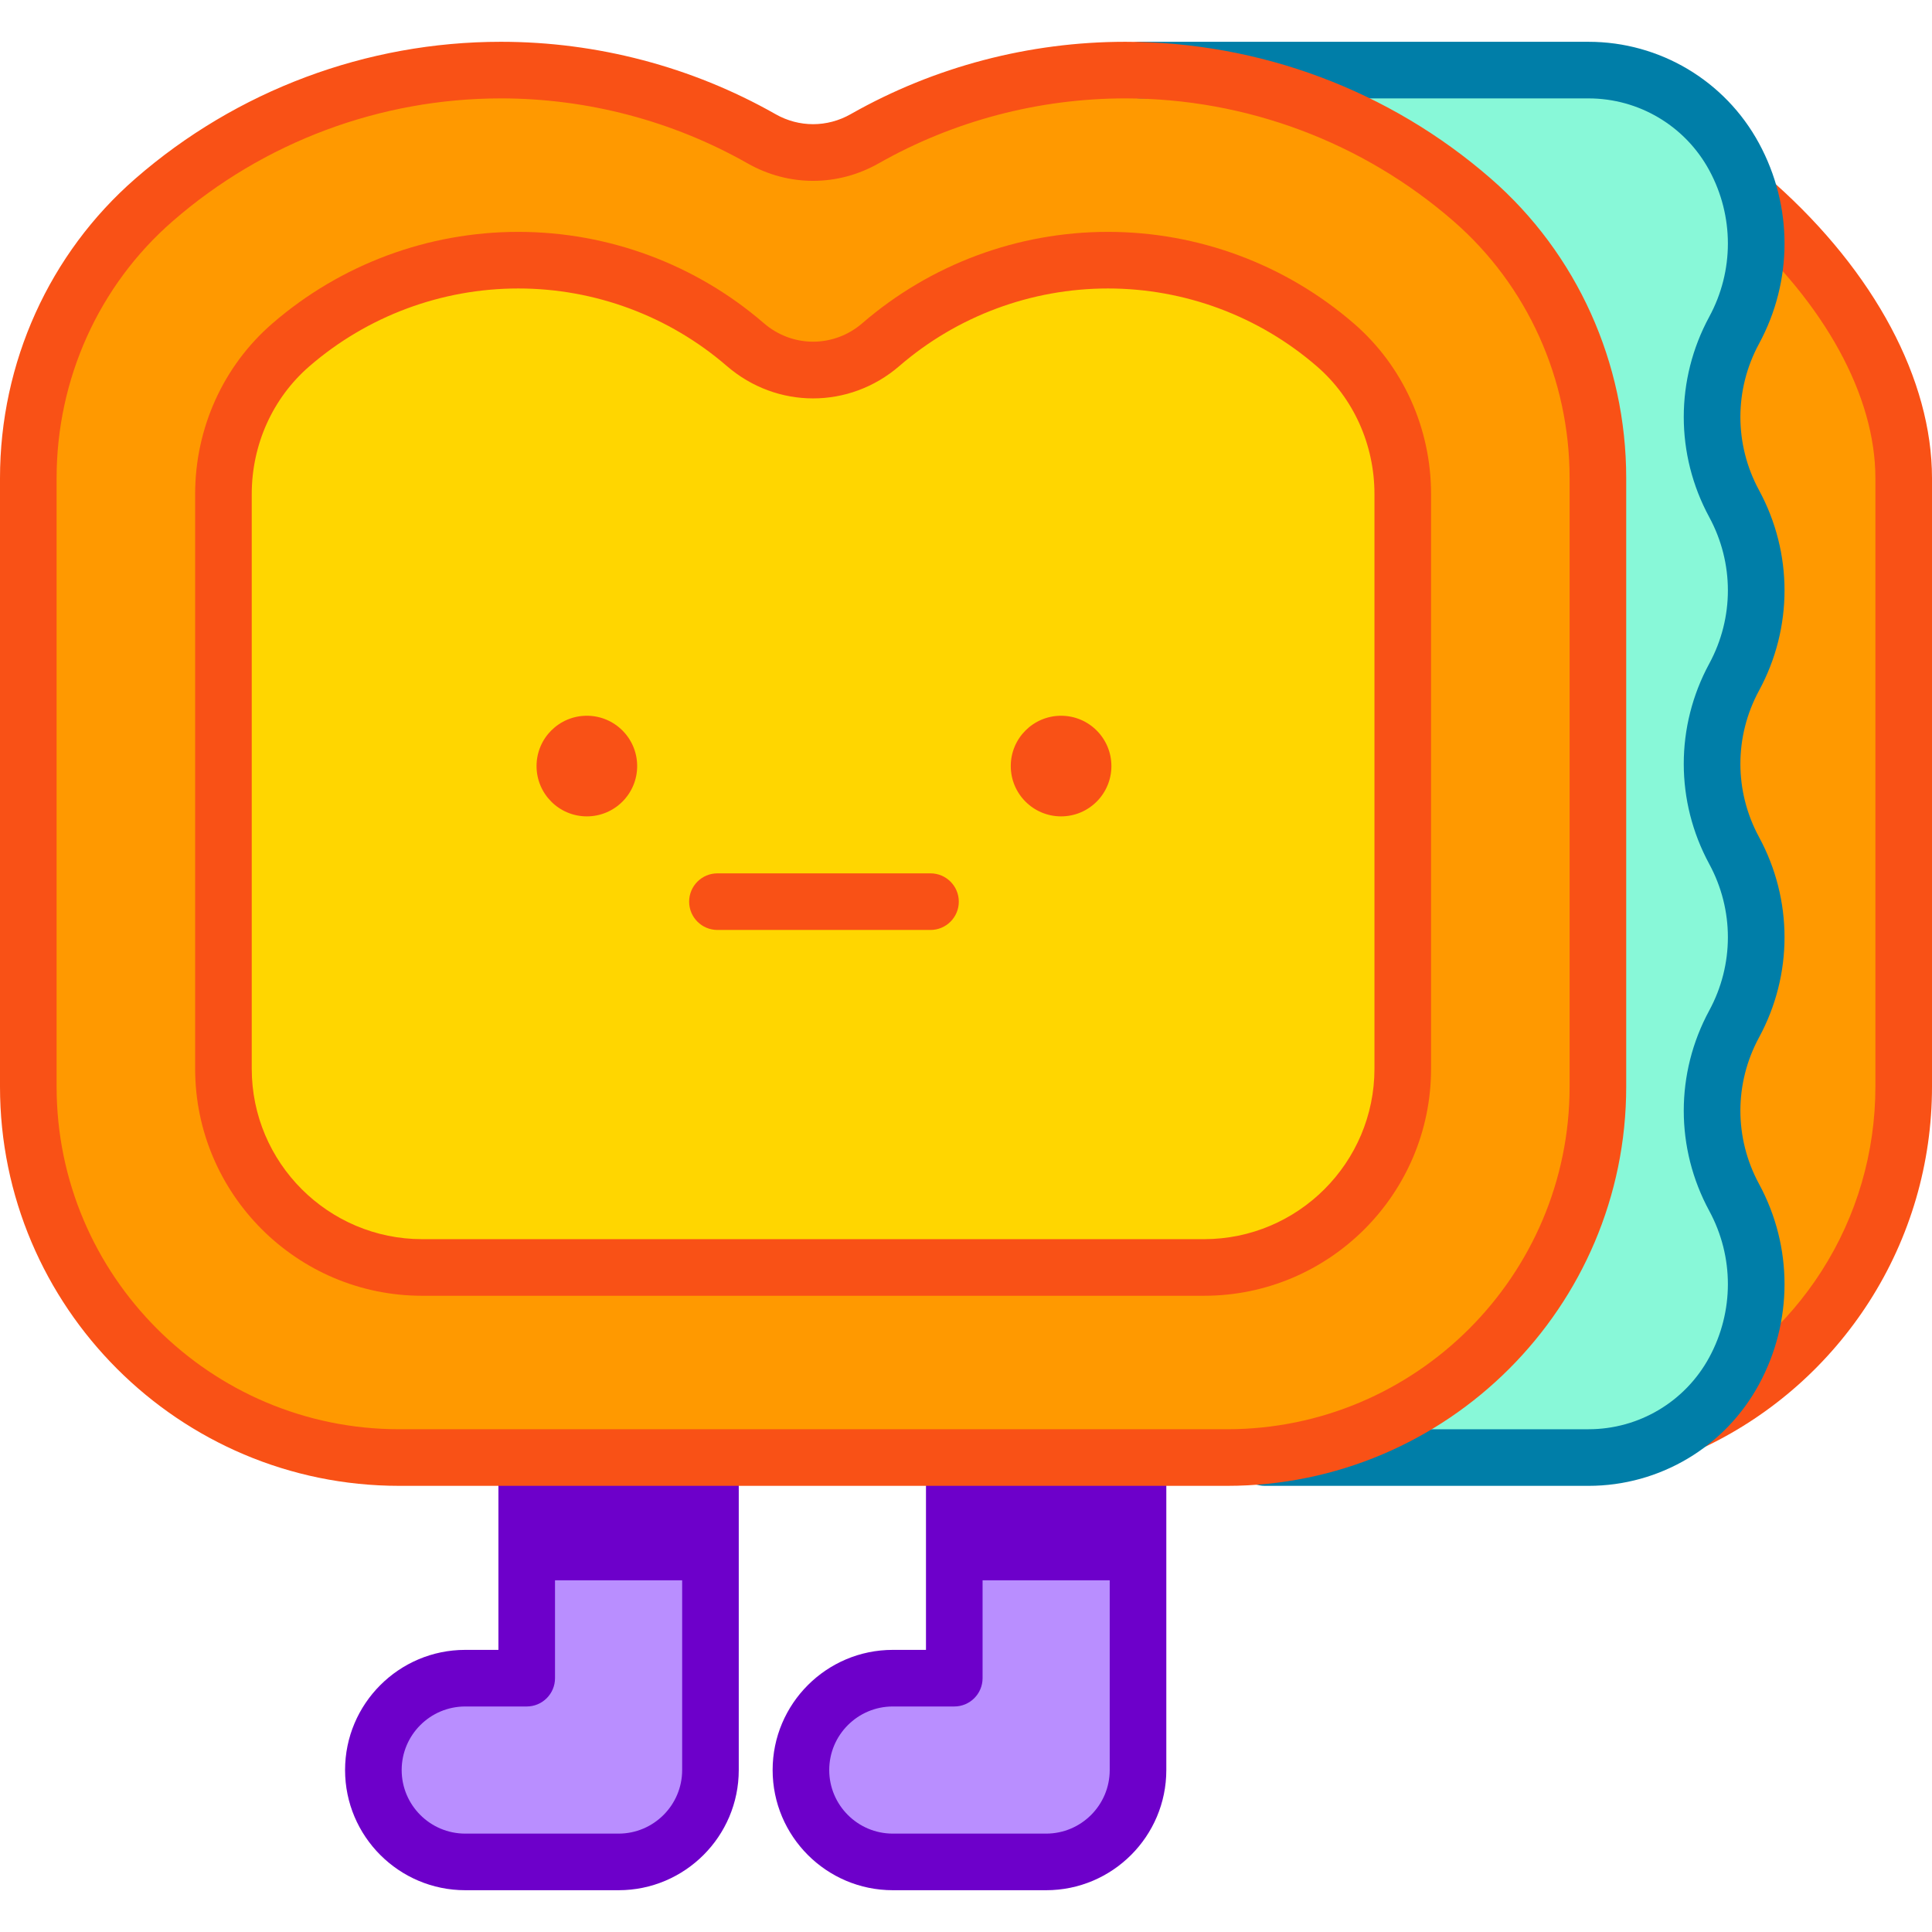 <svg id="Capa_1" enable-background="new 0 0 512 512" height="512" viewBox="0 0 512 512" width="512" xmlns="http://www.w3.org/2000/svg"><g><path d="m390.145 52.973c-25.476-22.182-58.123-34.398-91.93-34.398-24.16 0-47.996 6.266-68.932 18.121-.048.027-.095.054-.143.081-8.496 4.824-18.823 4.824-27.319 0-.048-.027-.096-.054-.143-.081-20.936-11.855-44.772-18.121-68.932-18.121-33.806 0-66.454 12.216-91.93 34.398-21.173 18.435-33.316 45.316-33.316 73.751v161.257c0 54.28 44.003 98.283 98.283 98.283h219.396c54.28 0 98.283-44.003 98.283-98.283v-161.257c0-28.436-12.144-55.317-33.317-73.751z" fill="#f90"/><path d="m463.979 52.973c2.851 11.549 1.334 23.935-4.414 34.544-7.768 14.336-7.768 31.625 0 45.961 7.768 14.336 7.768 31.625 0 45.961s-7.768 31.625 0 45.961 7.768 31.625 0 45.961-7.768 31.625 0 45.961 7.768 31.625 0 45.961c-2.88 5.316-6.963 10.074-11.606 13.694 33.407-15.696 56.541-49.642 56.541-88.996v-161.257c0-28.436-19.348-55.317-40.521-73.751z" fill="#f90"/><g><path d="m448.908 384.031c-2.788 0-5.466-1.562-6.76-4.24-1.801-3.73-.237-8.214 3.492-10.015 15.159-7.321 27.982-18.7 37.083-32.905 9.34-14.581 14.277-31.486 14.277-48.889v-161.259c0-21.772-13.341-46.16-36.602-66.909-3.092-2.757-3.362-7.498-.604-10.589 2.757-3.09 7.499-3.361 10.589-.604 26.449 23.592 41.617 52.059 41.617 78.102v161.258c0 20.276-5.757 39.979-16.647 56.98-10.597 16.542-25.531 29.793-43.189 38.321-1.051.508-2.163.749-3.256.749z" fill="#f95116"/></g><path d="m459.565 133.478c-7.768-14.336-7.768-31.625 0-45.961 7.768-14.336 7.768-31.625 0-45.961-7.672-14.16-22.484-22.981-38.589-22.981h-122.76c33.806 0 66.454 12.216 91.93 34.398 21.173 18.433 33.317 45.315 33.317 73.75v161.258c0 54.28-44.003 98.283-98.283 98.283h95.797c16.105 0 30.916-8.82 38.589-22.98 7.768-14.336 7.768-31.625 0-45.961s-7.768-31.625 0-45.961 7.768-31.625 0-45.961-7.768-31.625 0-45.961c7.766-14.337 7.766-31.626-.001-45.962z" fill="#88f8d8"/><g><path d="m420.976 393.764h-85.797c-4.142 0-7.5-3.358-7.5-7.5s3.358-7.5 7.5-7.5h85.797c13.367 0 25.626-7.301 31.995-19.054 6.584-12.152 6.584-26.663-.001-38.815-9.009-16.627-9.009-36.48.001-53.107 6.584-12.152 6.584-26.663-.001-38.815-9.009-16.627-9.009-36.479 0-53.106 6.585-12.153 6.585-26.663 0-38.816-9.009-16.626-9.009-36.479 0-53.106 6.585-12.153 6.585-26.663.001-38.815-6.369-11.753-18.629-19.054-31.995-19.054h-118.76c-4.142 0-7.5-3.358-7.5-7.5s3.358-7.5 7.5-7.5h118.76c18.876 0 36.189 10.311 45.183 26.908 9.01 16.627 9.01 36.48 0 53.107-6.584 12.153-6.584 26.663 0 38.815 9.01 16.627 9.01 36.48 0 53.107-6.584 12.152-6.584 26.663 0 38.815 9.01 16.627 9.01 36.48 0 53.107-6.584 12.152-6.584 26.663 0 38.815 9.01 16.627 9.01 36.48 0 53.106-8.993 16.598-26.306 26.908-45.183 26.908z" fill="#007ea8"/></g><g><path d="m301.586 386.264v82.816c0 13.446-10.9 24.346-24.346 24.346h-40.639c-13.446 0-24.346-10.9-24.346-24.346s10.9-24.346 24.346-24.346h16.293v-58.47z" fill="#b98eff"/></g><g><path d="m188.278 386.264v82.816c0 13.446-10.9 24.346-24.346 24.346h-40.639c-13.446 0-24.346-10.9-24.346-24.346s10.9-24.346 24.346-24.346h16.293v-58.47z" fill="#b98eff"/></g><path d="m353.913 91.429c-16.158-14.005-37.237-22.481-60.299-22.481-23.004 0-44.036 8.434-60.178 22.377-10.353 8.943-25.557 8.943-35.91 0-16.142-13.943-37.174-22.377-60.178-22.377-23.062 0-44.141 8.476-60.299 22.481-11.423 9.901-17.834 24.388-17.834 39.505v152.288c0 29.089 23.581 52.67 52.67 52.67h207.192c29.089 0 52.67-23.581 52.67-52.67v-152.289c0-15.117-6.411-29.603-17.834-39.504z" fill="#ffd600"/><g><g><path d="m277.24 500.926h-40.639c-17.56 0-31.846-14.286-31.846-31.846s14.286-31.846 31.846-31.846h8.793v-46.97c0-4.142 3.358-7.5 7.5-7.5s7.5 3.358 7.5 7.5v54.47c0 4.142-3.358 7.5-7.5 7.5h-16.293c-9.289 0-16.846 7.557-16.846 16.846s7.557 16.846 16.846 16.846h40.639c9.289 0 16.846-7.557 16.846-16.846v-78.816c0-4.142 3.358-7.5 7.5-7.5s7.5 3.358 7.5 7.5v78.816c0 17.559-14.286 31.846-31.846 31.846z" fill="#6d00ca"/></g></g><g><g><path d="m163.932 500.926h-40.639c-17.56 0-31.846-14.286-31.846-31.846s14.286-31.846 31.846-31.846h8.793v-46.97c0-4.142 3.358-7.5 7.5-7.5s7.5 3.358 7.5 7.5v54.47c0 4.142-3.358 7.5-7.5 7.5h-16.293c-9.289 0-16.846 7.557-16.846 16.846s7.557 16.846 16.846 16.846h40.639c9.289 0 16.846-7.557 16.846-16.846v-78.816c0-4.142 3.358-7.5 7.5-7.5s7.5 3.358 7.5 7.5v78.816c0 17.559-14.286 31.846-31.846 31.846z" fill="#6d00ca"/></g></g><path d="m139.586 386.264h48.692v32.533h-48.692z" fill="#6d00ca"/><path d="m252.894 386.264h48.692v32.533h-48.692z" fill="#6d00ca"/><g><path d="m319.077 343.392h-207.192c-33.178 0-60.17-26.992-60.17-60.17v-152.289c0-17.458 7.443-33.923 20.421-45.172 18.089-15.679 41.249-24.313 65.211-24.313 23.9 0 47.013 8.595 65.081 24.201 7.563 6.533 18.542 6.534 26.104 0 18.067-15.606 41.18-24.201 65.081-24.201 23.963 0 47.123 8.635 65.211 24.313 12.979 11.25 20.422 27.714 20.422 45.172v152.289c.001 33.178-26.991 60.17-60.169 60.17zm-181.729-266.944c-20.354 0-40.024 7.333-55.387 20.648-9.689 8.398-15.246 20.732-15.246 33.837v152.289c0 24.907 20.263 45.17 45.17 45.17h207.192c24.907 0 45.17-20.263 45.17-45.17v-152.289c0-13.105-5.557-25.439-15.247-33.837-15.362-13.315-35.032-20.648-55.387-20.648-20.301 0-39.932 7.299-55.275 20.552-13.246 11.441-32.471 11.44-45.715 0-15.343-13.254-34.974-20.552-55.275-20.552z" fill="#f95116"/></g><g><path d="m325.179 393.764h-219.395c-58.329 0-105.784-47.454-105.784-105.783v-161.258c0-30.604 13.082-59.547 35.892-79.407 26.842-23.371 61.239-36.242 96.855-36.242 25.453 0 50.567 6.603 72.627 19.095l.169.096c6.216 3.528 13.66 3.529 19.895-.01l.176-.1c22.035-12.478 47.149-19.081 72.602-19.081 35.616 0 70.013 12.871 96.854 36.242 22.81 19.858 35.892 48.801 35.892 79.406v161.258c0 58.33-47.454 105.784-105.783 105.784zm-192.432-367.689c-31.995 0-62.894 11.562-87.005 32.554-19.537 17.01-30.742 41.83-30.742 68.094v161.257c0 50.058 40.726 90.783 90.784 90.783h219.396c50.058 0 90.783-40.725 90.783-90.783v-161.257c0-26.265-11.205-51.084-30.742-68.093-24.11-20.993-55.009-32.555-87.004-32.555-22.868 0-45.426 5.93-65.236 17.148l-.118.066c-10.89 6.184-23.871 6.184-34.743.01l-.111-.063c-19.837-11.231-42.395-17.161-65.262-17.161z" fill="#f95116"/></g><g><circle cx="281.198" cy="203.014" fill="#f95116" r="13.333"/><g><path d="m246.592 246.448h-56.463c-4.142 0-7.5-3.358-7.5-7.5s3.358-7.5 7.5-7.5h56.463c4.142 0 7.5 3.358 7.5 7.5s-3.358 7.5-7.5 7.5z" fill="#f95116"/></g><circle cx="155.523" cy="203.014" fill="#f95116" r="13.333"/></g></g></svg>